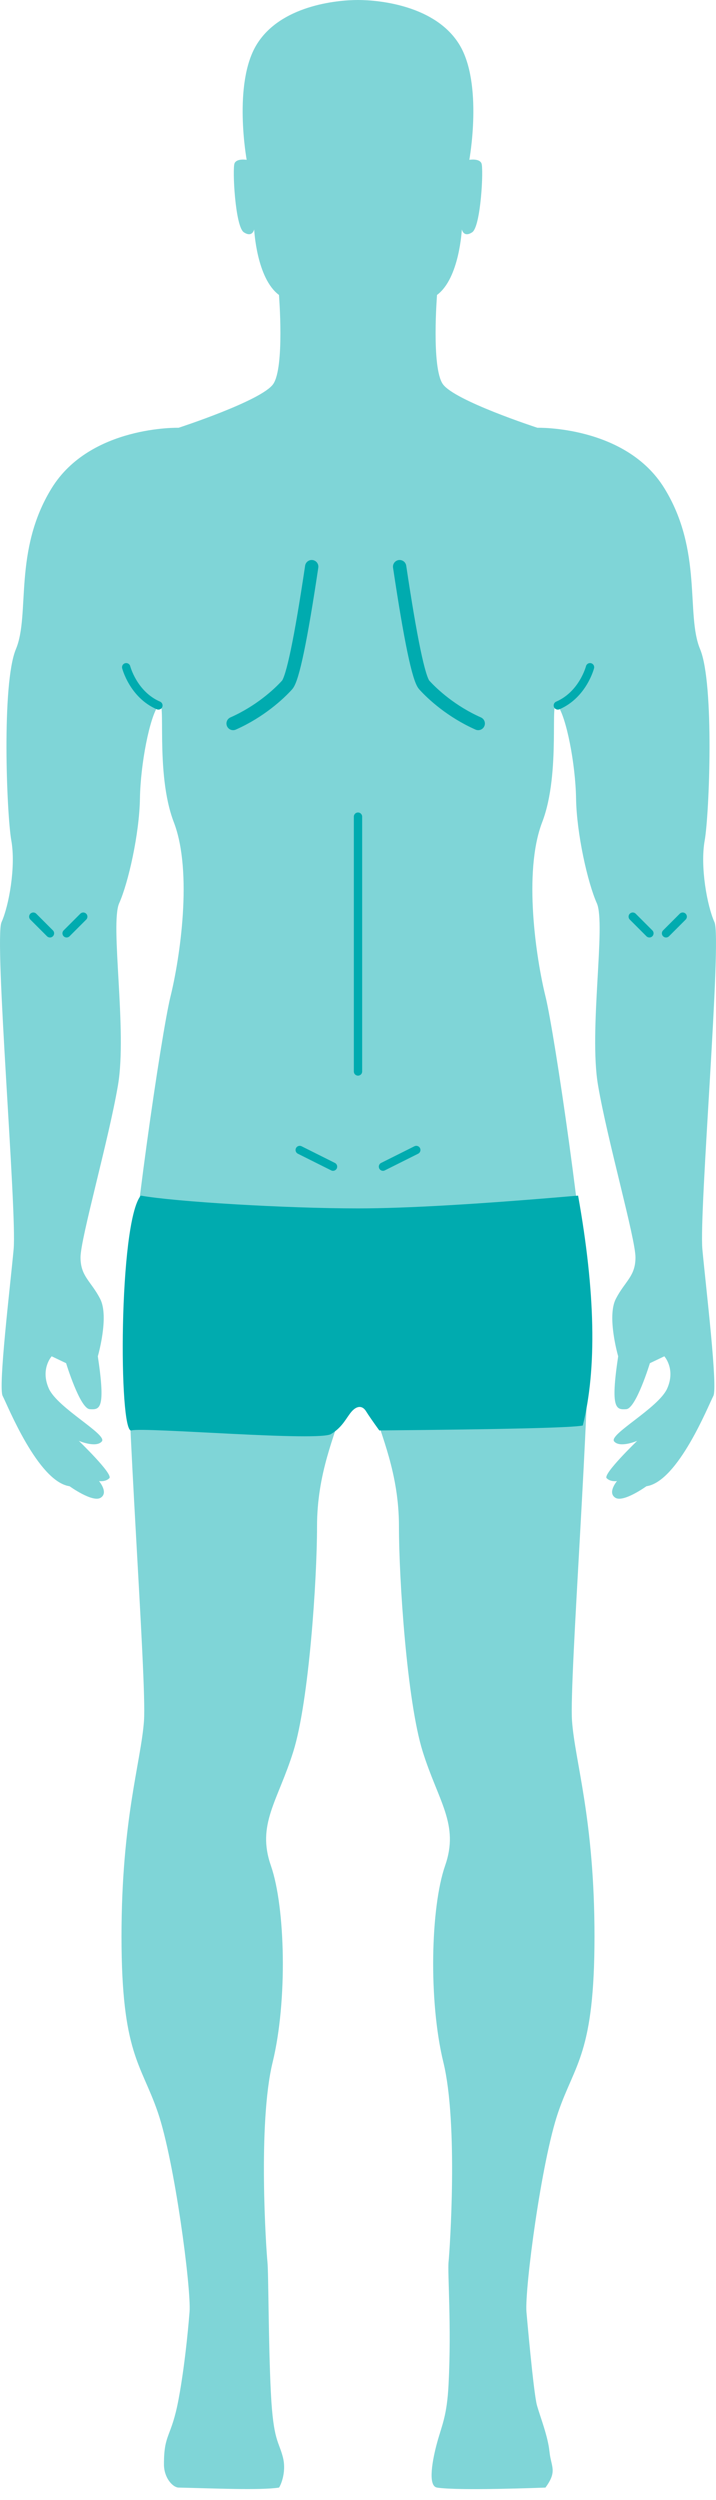<?xml version="1.0" encoding="UTF-8"?>
<svg width="43px" height="150px" viewBox="0 0 43 150" version="1.1" xmlns="http://www.w3.org/2000/svg" xmlns:xlink="http://www.w3.org/1999/xlink">
    <title>A8942520-D2CA-48E3-A896-8281CB1A482E</title>
    <g id="aimedis" stroke="none" stroke-width="1" fill="none" fill-rule="evenodd">
        <g id="Dark-Mode---Screen-Example" transform="translate(-427, -1192)">
            <g id="Group-11-Copy" transform="translate(232, 964)">
                <g id="Rectangle" transform="translate(96, 0)">
                    <g id="Group-20" transform="translate(32, 194)">
                        <g id="patient-back" transform="translate(67, 34)">
                            <path d="M0.68,50.435 C0.402,48.883 0.09,41.017 0.956,38.947 C1.822,36.877 0.783,33.049 3.104,29.289 C5.425,25.529 10.726,25.666 10.726,25.666 C10.726,25.666 15.715,24.044 16.407,23.044 C17.1,22.044 16.754,17.697 16.754,17.697 C15.403,16.697 15.265,13.764 15.265,13.764 C15.265,13.764 15.16,14.281 14.641,13.936 C14.121,13.592 13.948,10.107 14.086,9.797 C14.225,9.487 14.814,9.59 14.814,9.59 C14.814,9.59 13.983,5.036 15.403,2.691 C16.823,0.345 20.184,0 21.5,0 C22.816,0 26.177,0.345 27.597,2.691 C29.017,5.036 28.186,9.59 28.186,9.59 C28.186,9.59 28.775,9.487 28.914,9.797 C29.052,10.107 28.879,13.592 28.359,13.936 C27.84,14.281 27.735,13.764 27.735,13.764 C27.735,13.764 27.597,16.697 26.246,17.697 C26.246,17.697 25.9,22.044 26.593,23.044 C27.285,24.044 32.274,25.666 32.274,25.666 C32.274,25.666 37.575,25.529 39.896,29.289 C42.217,33.049 41.178,36.877 42.044,38.947 C42.91,41.017 42.598,48.883 42.32,50.435 C42.043,51.987 42.459,54.333 42.909,55.333 C43.36,56.334 41.974,72.72 42.182,74.962 C42.39,77.204 43.117,83.241 42.84,83.759 C42.563,84.276 40.727,88.899 38.822,89.175 C38.822,89.175 37.436,90.175 36.951,89.864 C36.466,89.554 37.055,88.864 37.055,88.864 C37.055,88.864 36.674,88.933 36.432,88.692 C36.189,88.45 38.268,86.45 38.268,86.45 C38.268,86.45 37.228,86.898 36.882,86.484 C36.536,86.07 39.549,84.483 40.069,83.31 C40.589,82.138 39.896,81.379 39.896,81.379 L39.03,81.792 C39.03,81.792 38.198,84.518 37.609,84.552 C37.02,84.587 36.64,84.587 37.125,81.379 C37.125,81.379 36.432,78.999 36.986,77.929 C37.54,76.86 38.164,76.584 38.164,75.445 C38.164,74.307 36.466,68.374 35.912,65.097 C35.358,61.82 36.397,55.438 35.843,54.196 C35.289,52.954 34.631,50.021 34.596,47.917 C34.561,45.812 34.007,43.018 33.487,42.328 C32.967,41.638 33.716,46.33 32.562,49.331 C31.408,52.332 32.205,57.541 32.759,59.783 C33.313,62.026 35.149,74.617 35.322,79.205 C35.495,83.793 34.179,100.799 34.353,103.248 C34.526,105.697 35.703,109.147 35.703,116.184 C35.703,123.221 34.526,123.807 33.521,126.74 C32.516,129.672 31.512,137.296 31.616,138.71 C31.616,138.71 32.042,143.607 32.25,144.331 C32.458,145.056 32.904,146.172 33,147.103 C33.096,148.033 33.487,148.258 32.759,149.256 C32.759,149.256 27.528,149.463 26.246,149.256 C25.659,149.162 25.993,147.503 26.246,146.577 C26.545,145.481 26.841,144.975 26.939,143.059 C27.12,139.526 26.87,136.364 26.939,135.709 C27.008,135.054 27.528,127.43 26.627,123.739 C25.727,120.048 25.865,114.425 26.731,111.941 C27.597,109.458 26.315,108.078 25.38,105.077 C24.445,102.076 23.959,94.797 23.959,91.588 C23.959,88.38 22.886,86.138 22.366,84.275 C21.846,82.413 21.916,79.722 21.916,79.722 L21.5,79.544 L21.084,79.722 C21.084,79.722 21.154,82.413 20.634,84.275 C20.114,86.138 19.04,88.38 19.04,91.588 C19.04,94.797 18.555,102.076 17.62,105.077 C16.685,108.078 15.403,109.458 16.269,111.941 C17.135,114.425 17.273,120.048 16.373,123.739 C15.472,127.43 15.992,135.054 16.061,135.709 C16.13,136.364 16.117,140.63 16.269,143.588 C16.416,146.469 16.744,146.467 16.99,147.436 C17.236,148.405 16.787,149.251 16.754,149.256 C15.668,149.432 12.663,149.298 10.726,149.256 C10.378,149.249 9.846,148.678 9.846,147.863 C9.846,145.965 10.283,146.313 10.726,143.948 C11.169,141.582 11.384,138.71 11.384,138.71 C11.488,137.296 10.484,129.672 9.479,126.74 C8.474,123.807 7.297,123.221 7.297,116.184 C7.297,109.147 8.474,105.697 8.647,103.248 C8.821,100.799 7.505,83.793 7.678,79.205 C7.851,74.617 9.687,62.026 10.241,59.783 C10.795,57.541 11.592,52.332 10.438,49.331 C9.284,46.33 10.033,41.638 9.513,42.328 C8.993,43.018 8.439,45.812 8.404,47.917 C8.369,50.021 7.712,52.954 7.157,54.196 C6.603,55.438 7.642,61.82 7.088,65.097 C6.534,68.374 4.836,74.307 4.836,75.445 C4.836,76.584 5.46,76.86 6.014,77.929 C6.568,78.999 5.875,81.379 5.875,81.379 C6.36,84.587 5.98,84.587 5.391,84.552 C4.802,84.518 3.97,81.792 3.97,81.792 L3.104,81.379 C3.104,81.379 2.411,82.138 2.931,83.31 C3.451,84.483 6.464,86.07 6.118,86.484 C5.772,86.898 4.732,86.45 4.732,86.45 C4.732,86.45 6.811,88.45 6.568,88.692 C6.326,88.933 5.945,88.864 5.945,88.864 C5.945,88.864 6.534,89.554 6.049,89.864 C5.564,90.175 4.178,89.175 4.178,89.175 C2.273,88.899 0.437,84.276 0.16,83.759 C-0.117,83.241 0.61,77.204 0.818,74.962 C1.026,72.72 -0.36,56.334 0.091,55.333 C0.541,54.333 0.957,51.987 0.68,50.435 Z" id="Fill-5" fill="#7FD5D7"></path>
                            <line x1="23" y1="70" x2="25" y2="69" id="Path-7" stroke="#00ABAF" stroke-width="0.5" stroke-linecap="round"></line>
                            <line x1="40" y1="56" x2="41" y2="55" id="Path-7-Copy-2" stroke="#00ABAF" stroke-width="0.5" stroke-linecap="round"></line>
                            <line x1="4" y1="56" x2="5" y2="55" id="Path-7-Copy-4" stroke="#00ABAF" stroke-width="0.5" stroke-linecap="round"></line>
                            <line x1="18" y1="70" x2="20" y2="69" id="Path-7-Copy" stroke="#00ABAF" stroke-width="0.5" stroke-linecap="round" transform="translate(19, 69.5) scale(-1, 1) translate(-19, -69.5) "></line>
                            <line x1="38" y1="56" x2="39" y2="55" id="Path-7-Copy-3" stroke="#00ABAF" stroke-width="0.5" stroke-linecap="round" transform="translate(38.5, 55.5) scale(-1, 1) translate(-38.5, -55.5) "></line>
                            <line x1="2" y1="56" x2="3" y2="55" id="Path-7-Copy-5" stroke="#00ABAF" stroke-width="0.5" stroke-linecap="round" transform="translate(2.5, 55.5) scale(-1, 1) translate(-2.5, -55.5) "></line>
                            <path d="M14,34 C14.652,38.364 15.145,40.73 15.479,41.099 C15.98,41.654 17.113,42.699 18.72,43.411" id="Path-2-Copy" stroke="#00ABAF" stroke-width="0.8" stroke-linecap="round" transform="translate(16.36, 38.705) scale(-1, 1) translate(-16.36, -38.705) "></path>
                            <path d="M24,34 C24.652,38.364 25.145,40.73 25.479,41.099 C25.98,41.654 27.113,42.699 28.72,43.411" id="Path-2-Copy-3" stroke="#00ABAF" stroke-width="0.8" stroke-linecap="round"></path>
                            <path d="M7.579,40.035 C7.579,40.035 8,41.673 9.513,42.328" id="Path-2" stroke="#00ABAF" stroke-width="0.5" stroke-linecap="round"></path>
                            <path d="M33.5,40.035 C33.5,40.035 33.921,41.673 35.433,42.328" id="Path-2-Copy-2" stroke="#00ABAF" stroke-width="0.5" stroke-linecap="round" transform="translate(34.467, 41.182) scale(-1, 1) translate(-34.467, -41.182) "></path>
                            <line x1="21.5" y1="49" x2="21.5" y2="64.29" id="Path-3-Copy" stroke="#00ABAF" stroke-width="0.5" stroke-linecap="round"></line>
                            <path d="M8.453,71.737 C10.516,72.105 17.145,72.505 21.5,72.505 C24.403,72.505 28.809,72.249 34.718,71.737 C35.756,77.536 35.85,82.134 35,85.53 C34.463,85.661 30.389,85.76 22.778,85.827 C22.388,85.286 22.122,84.901 21.981,84.673 C21.768,84.332 21.45,84.332 21.136,84.673 C20.822,85.015 20.597,85.611 19.904,86.028 C19.35,86.526 8.651,85.611 7.888,85.827 C7.124,86.043 7.124,73.366 8.453,71.737 Z" id="Path-6" fill="#00ABAF"></path>
                        </g>
                    </g>
                </g>
            </g>
        </g>
    </g>
</svg>